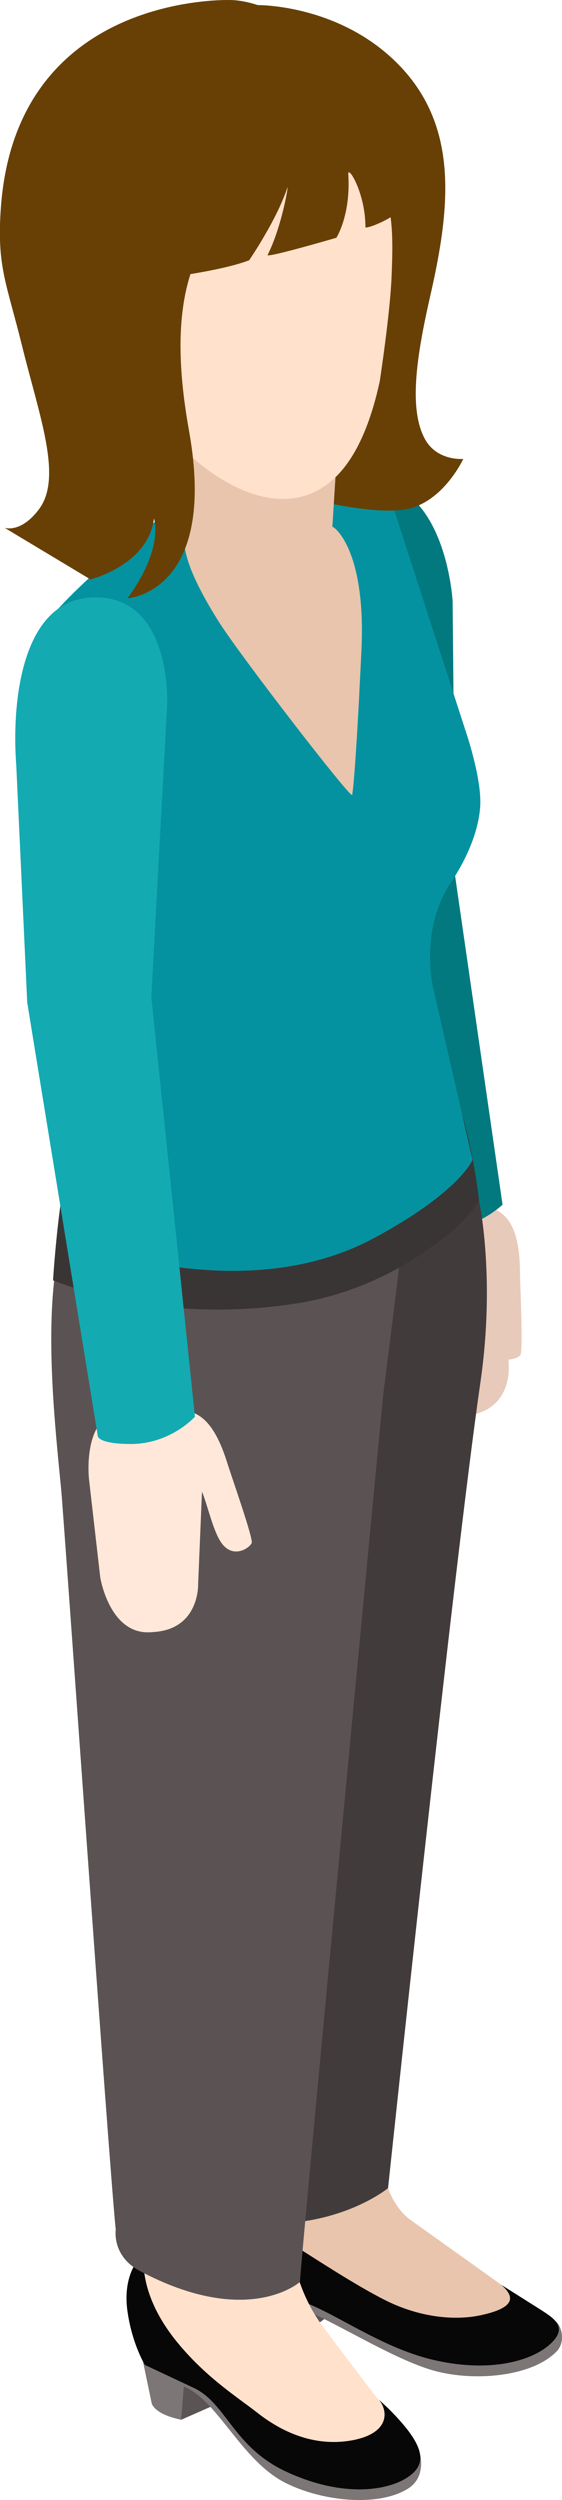 <?xml version="1.0" encoding="UTF-8" standalone="no"?>
<!-- Created with Inkscape (http://www.inkscape.org/) -->

<svg
   xmlns:dc="http://purl.org/dc/elements/1.1/"
   xmlns:cc="http://creativecommons.org/ns#"
   xmlns:rdf="http://www.w3.org/1999/02/22-rdf-syntax-ns#"
   xmlns:svg="http://www.w3.org/2000/svg"
   xmlns="http://www.w3.org/2000/svg"
   xmlns:sodipodi="http://sodipodi.sourceforge.net/DTD/sodipodi-0.dtd"
   xmlns:inkscape="http://www.inkscape.org/namespaces/inkscape"
   width="13.85mm"
   height="61.511mm"
   viewBox="0 0 13.85 61.511"
   version="1.1"
   id="svg164967"
   inkscape:version="0.92.3 (2405546, 2018-03-11)"
   sodipodi:docname="people-business-13.svg">
  <defs
     id="defs164961" />
  <sodipodi:namedview
     id="base"
     pagecolor="#ffffff"
     bordercolor="#666666"
     borderopacity="1.0"
     inkscape:pageopacity="0.0"
     inkscape:pageshadow="2"
     inkscape:zoom="0.35"
     inkscape:cx="-546.68374"
     inkscape:cy="539.09784"
     inkscape:document-units="mm"
     inkscape:current-layer="layer1"
     showgrid="false"
     fit-margin-top="0"
     fit-margin-left="0"
     fit-margin-right="0"
     fit-margin-bottom="0"
     inkscape:window-width="1366"
     inkscape:window-height="716"
     inkscape:window-x="-8"
     inkscape:window-y="-8"
     inkscape:window-maximized="1" />
  <g
     inkscape:label="Layer 1"
     inkscape:groupmode="layer"
     id="layer1"
     transform="translate(-67.158,-229.959)">
    <g
       id="g2310"
       transform="matrix(0.353,0,0,-0.353,78.127,260.368)">
      <path
         d="M 0,0 C -0.374,-1.542 1.391,-3.045 2.749,-3.375 3.223,-3.491 2.801,-6.454 3.233,-7.704 3.688,-9.016 4.983,-8.611 5.25,-8.319 5.46,-8.09 5.241,-3.563 5.226,-2.419 5.181,1.391 3.815,1.863 2.457,2.191 1.101,2.522 0.379,1.542 0,0"
         style="fill:#e8caba;fill-opacity:1;fill-rule:nonzero;stroke:none"
         id="path2312"
         inkscape:connector-curvature="0" />
    </g>
    <g
       id="g2314"
       transform="matrix(0.353,0,0,-0.353,77.483,259.478)">
      <path
         d="m 0,0 3.999,0.496 2.064,-4.735 0.09,-0.805 0.113,-6.489 c 0,0 0.295,-3.115 -2.894,-3.512 -2.081,-0.258 -0.226,-0.029 -0.226,-0.029 -2.854,-0.355 -3.728,3.612 -3.728,3.612 L -1.776,-4.64 C -2.031,-2.892 -1.835,-0.23 0,0"
         style="fill:#e8caba;fill-opacity:1;fill-rule:nonzero;stroke:none"
         id="path2316"
         inkscape:connector-curvature="0" />
    </g>
    <g
       id="g2318"
       transform="matrix(0.353,0,0,-0.353,79.543,259.6)">
      <path
         d="m 0,0 c 0,0 -1.657,-1.586 -3.874,-1.694 -0.714,-0.035 -2.812,-0.479 -2.812,-0.479 l -5.248,24.162 -1.734,16.439 c -0.817,4.362 -1.192,11.531 3.536,12.009 6.16,0.623 6.646,-8.375 6.646,-8.375 L -3.308,22.88 Z"
         style="fill:#01797f;fill-opacity:1;fill-rule:nonzero;stroke:none"
         id="path2320"
         inkscape:connector-curvature="0" />
    </g>
    <g
       id="g2322"
       transform="matrix(0.353,0,0,-0.353,79.509,286.175)">
      <path
         d="m 0,0 c -0.056,0.056 -6.227,4.445 -6.298,4.496 -2.676,1.94 -2.163,6.971 -2.163,6.971 0,0 5.137,38.654 7.002,51.518 1.06,7.318 -0.103,12.633 -0.103,12.633 L -21.08,72.944 c 0.071,-1.608 -1.629,-1.791 -1.316,-2.641 0.44,-1.194 0.048,-4.774 0.077,-7.85 l 3.562,-54.078 0.069,-1.454 0.138,-3.391 c 0,-1.166 1.099,-3.265 2.631,-3.669 1.315,-0.345 2.491,-0.692 2.491,-0.692 0,0 12.598,-2.816 13.755,-2.329 C 2.907,-2.077 0.277,-0.278 0,0"
         style="fill:#e8c5ac;fill-opacity:1;fill-rule:nonzero;stroke:none"
         id="path2324"
         inkscape:connector-curvature="0" />
    </g>
    <g
       id="g2326"
       transform="matrix(0.353,0,0,-0.353,72.073,260.442)">
      <path
         d="m 0,0 c 0.071,-1.608 -1.629,-1.791 -1.315,-2.641 0.439,-1.194 0.047,-4.774 0.076,-7.851 l 3.562,-54.077 0.07,-1.454 c 0,0 2.288,-2.86 5.045,-2.426 3.647,0.576 5.73,2.288 5.73,2.288 0,0 4.588,43.338 6.453,56.202 1.06,7.318 -0.102,12.632 -0.102,12.632 z"
         style="fill:#423b3b;fill-opacity:1;fill-rule:nonzero;stroke:none"
         id="path2328"
         inkscape:connector-curvature="0" />
    </g>
    <g
       id="g2330"
       transform="matrix(0.353,0,0,-0.353,74.345,287.6)">
      <path
         d="M 0,0 2.734,1.974 0.155,3.926 -1.54,3.564 Z"
         style="fill:#5b5454;fill-opacity:1;fill-rule:nonzero;stroke:none"
         id="path2332"
         inkscape:connector-curvature="0" />
    </g>
    <g
       id="g2334"
       transform="matrix(0.353,0,0,-0.353,73.103,286.341)">
      <path
         d="m 0,0 1.257,-2.851 c 0,0 0.186,-0.521 1.471,-0.671 0.335,-0.041 0.792,-0.046 0.792,-0.046 l -0.451,3.443 z"
         style="fill:#7c7676;fill-opacity:1;fill-rule:nonzero;stroke:none"
         id="path2336"
         inkscape:connector-curvature="0" />
    </g>
    <g
       id="g2338"
       transform="matrix(0.353,0,0,-0.353,80.87,287.82)">
      <path
         d="M 0,0 C 0.711,0.719 0.324,1.941 -0.13,2.161 -1.978,3.056 -2.957,3.488 -2.957,3.488 -2.035,2.697 -3.894,2.5 -5.44,2.123 c -1.884,-0.46 -3.985,-0.566 -6.412,0.191 -1.716,0.537 -4.81,2.019 -6.071,2.6 -4.22,1.942 -5.104,4.246 -5.104,4.246 0,0 -0.044,-1.006 0.285,-2.55 0.48,-2.262 1.513,-2.463 1.513,-2.463 0,0 -0.23,-0.193 2.006,-0.659 2.518,-0.525 7.494,-3.988 10.826,-4.854 C -5.633,-2.082 -1.722,-1.738 0,0"
         style="fill:#7c7676;fill-opacity:1;fill-rule:nonzero;stroke:none"
         id="path2340"
         inkscape:connector-curvature="0" />
    </g>
    <g
       id="g2342"
       transform="matrix(0.353,0,0,-0.353,80.78,287.572)">
      <path
         d="M 0,0 C 0.991,1.052 0.063,1.632 -0.789,2.187 -0.912,2.267 -3.602,3.96 -3.602,3.96 -2.68,3.168 -2.511,2.372 -5.037,1.835 -6.935,1.431 -9.353,1.725 -11.63,2.853 c -2.116,1.048 -5.265,3.133 -6.108,3.646 -3.97,2.414 -5.106,4.245 -5.106,4.245 0,0 -0.635,-2.744 -0.306,-4.29 0.48,-2.263 1.646,-3.321 1.646,-3.321 l 3.367,-0.142 C -15.68,2.406 -12.26,-0.375 -8.288,-1.287 -4.215,-2.224 -1.209,-1.285 0,0"
         style="fill:#070707;fill-opacity:1;fill-rule:nonzero;stroke:none"
         id="path2344"
         inkscape:connector-curvature="0" />
    </g>
    <g
       id="g2346"
       transform="matrix(0.353,0,0,-0.353,76.455,288.964)">
      <path
         d="m 0,0 c -0.061,0.053 -2.982,3.897 -3.803,5 -3.183,4.292 -2.253,9.748 -2.253,9.748 l 0.077,0.634 5.425,59.703 c 0,0 -0.036,0.919 0.113,2.794 0.056,0.695 2.661,1.811 2.671,2.337 H -22.201 L -22.289,79.8 c -0.995,-5.022 0.292,-13.72 0.659,-16.867 0.212,-1.838 4.823,-45.84 5.3,-50.527 l 0.125,-4.793 c 0,-1.166 0.247,-1.595 1.052,-2.959 0.899,-1.523 6.921,-6.368 6.921,-6.368 0,0 3.843,-3.392 7.609,-1.885 1.951,0.78 1.826,2.354 0.827,3.403 C 0.141,-0.127 0.072,-0.063 0,0"
         style="fill:#ffe1cc;fill-opacity:1;fill-rule:nonzero;stroke:none"
         id="path2348"
         inkscape:connector-curvature="0" />
    </g>
    <g
       id="g2350"
       transform="matrix(0.353,0,0,-0.353,71.622,289.496)">
      <path
         d="M 0,0 3.087,1.359 0.969,3.807 h -1.733 z"
         style="fill:#5b5454;fill-opacity:1;fill-rule:nonzero;stroke:none"
         id="path2352"
         inkscape:connector-curvature="0" />
    </g>
    <g
       id="g2354"
       transform="matrix(0.353,0,0,-0.353,70.67,288.006)">
      <path
         d="m 0,0 0.636,-3.05 c 0,0 0.073,-0.549 1.3,-0.965 0.32,-0.108 0.763,-0.207 0.763,-0.207 l 0.277,3.461 z"
         style="fill:#7c7676;fill-opacity:1;fill-rule:nonzero;stroke:none"
         id="path2356"
         inkscape:connector-curvature="0" />
    </g>
    <g
       id="g2358"
       transform="matrix(0.353,0,0,-0.353,77.2,291.198)">
      <path
         d="M 0,0 C 1.44,0.872 0.846,2.652 0.746,2.848 -0.084,4.51 -1.419,4.254 -1.419,4.254 -0.684,3.288 -3.351,2.24 -4.944,2.193 c -1.939,-0.055 -3.951,1.292 -6.165,2.538 -1.569,0.882 -3.154,2.861 -4.149,3.831 -3.045,2.976 -3.21,5.554 -3.21,5.554 0,0 -0.251,-0.975 -0.251,-2.554 0,-2.314 0.969,-2.723 0.969,-2.723 0,0 0.126,-0.808 2.215,-1.731 2.353,-1.038 3.959,-5.156 7.039,-6.696 C -5.943,-0.863 -2.094,-1.266 0,0"
         style="fill:#7c7676;fill-opacity:1;fill-rule:nonzero;stroke:none"
         id="path2360"
         inkscape:connector-curvature="0" />
    </g>
    <g
       id="g2362"
       transform="matrix(0.353,0,0,-0.353,77.164,290.936)">
      <path
         d="m 0,0 c 1.592,0.969 1.332,2.302 -1.194,4.828 -0.104,0.104 -0.679,0.637 -0.679,0.637 0.735,-0.966 0.551,-2.41 -1.999,-2.836 -2.076,-0.346 -4.291,0.208 -6.506,1.938 -1.417,1.109 -3.53,2.423 -5.538,4.846 -2.963,3.577 -2.353,6.298 -2.353,6.298 0,0 -1.592,-1.176 -1.176,-4.084 0.328,-2.291 1.215,-3.724 1.215,-3.724 l 3.421,-1.605 c 2.283,-1.084 2.742,-4.111 6.434,-5.83 C -4.586,-1.298 -1.508,-0.917 0,0"
         style="fill:#070707;fill-opacity:1;fill-rule:nonzero;stroke:none"
         id="path2364"
         inkscape:connector-curvature="0" />
    </g>
    <g
       id="g2366"
       transform="matrix(0.353,0,0,-0.353,68.592,260.813)">
      <path
         d="m 0,0 c -0.995,-5.022 -0.215,-12.062 0.207,-16.4 0.18,-1.842 3.331,-46.926 3.81,-51.613 0,0 -0.278,-1.825 1.665,-2.859 7.575,-4.03 11.198,-0.772 11.198,-0.772 0.009,1.118 5.801,61.759 5.801,61.759 0,0 1.267,9.918 1.276,10.443 L 0.088,0.416 Z"
         style="fill:#5b5353;fill-opacity:1;fill-rule:nonzero;stroke:none"
         id="path2368"
         inkscape:connector-curvature="0" />
    </g>
    <g
       id="g2370"
       transform="matrix(0.353,0,0,-0.353,68.546,260.481)">
      <path
         d="m 0,0 c -0.093,-0.937 -0.173,-1.869 -0.229,-2.779 2.607,-1.015 8.778,-2.862 16.911,-1.621 5.704,0.87 9.382,3.87 10.153,4.43 1.23,0.894 2.085,1.83 2.682,2.756 -0.3,2.487 -0.759,4.494 -1.19,6.027 -0.237,0.418 -0.456,0.753 -0.618,0.995 L 2.499,4.059 0.439,3.536 C 0.288,2.567 0.169,1.595 0.063,0.627 0.041,0.417 0.02,0.209 0,0"
         style="fill:#3a3535;fill-opacity:1;fill-rule:nonzero;stroke:none"
         id="path2372"
         inkscape:connector-curvature="0" />
    </g>
    <g
       id="g2374"
       transform="matrix(0.353,0,0,-0.353,76.677,241.905)">
      <path
         d="m 0,0 5.537,-17.096 c 0,0 1.177,-3.392 1.017,-5.354 -0.228,-2.764 -2.069,-5.24 -2.194,-5.444 -1.315,-2.146 -1.529,-4.794 -1.114,-7.009 l 2.775,-12.095 c 0,0 -0.852,-2.215 -6.852,-5.445 -9.523,-5.127 -21.477,-0.067 -21.477,-0.067 -0.486,0.437 0.515,5.628 0.621,6.158 l 1.567,8.447 c 0.278,1.317 0.374,2.67 0.278,4.012 l -3.322,11.259 c 0,0 -3.046,10.337 -0.093,13.66 2.563,2.881 7.476,6.921 9.967,8.49 0.627,0.393 2.031,1.014 3.692,1.477 0,0 6.068,1.291 9.598,-0.993"
         style="fill:#0592a0;fill-opacity:1;fill-rule:nonzero;stroke:none"
         id="path2376"
         inkscape:connector-curvature="0" />
    </g>
    <g
       id="g2378"
       transform="matrix(0.353,0,0,-0.353,75.837,249.514)">
      <path
         d="M 0,0 C 0,0.091 0.145,0.397 0.5,7.142 L -3.577,4.326 C -1.65,1.847 0,-0.182 0,0"
         style="fill:#c8fafc;fill-opacity:1;fill-rule:nonzero;stroke:none"
         id="path2380"
         inkscape:connector-curvature="0" />
    </g>
    <g
       id="g2382"
       transform="matrix(0.353,0,0,-0.353,70.74,265.648)">
      <path
         d="M 0,0 C 0.086,-1.584 2.208,-2.514 3.604,-2.44 4.09,-2.415 4.542,-5.374 5.316,-6.444 6.128,-7.571 7.252,-6.81 7.423,-6.453 7.558,-6.174 6.043,-1.902 5.701,-0.81 4.56,2.826 3.116,2.882 1.722,2.807 0.326,2.733 -0.083,1.585 0,0"
         style="fill:#ffe8d9;fill-opacity:1;fill-rule:nonzero;stroke:none"
         id="path2384"
         inkscape:connector-curvature="0" />
    </g>
    <g
       id="g2386"
       transform="matrix(0.353,0,0,-0.353,70.072,264.742)">
      <path
         d="m 0,0 4.021,0.261 1.783,-4.849 0.044,-0.809 -0.271,-6.484 c 0,0 0.112,-3.126 -3.096,-3.336 -2.093,-0.136 -0.227,-0.015 -0.227,-0.015 -2.87,-0.187 -3.51,3.825 -3.51,3.825 l -0.79,6.88 C -2.197,-2.767 -1.845,-0.121 0,0"
         style="fill:#ffe8d9;fill-opacity:1;fill-rule:nonzero;stroke:none"
         id="path2388"
         inkscape:connector-curvature="0" />
    </g>
    <g
       id="g2390"
       transform="matrix(0.353,0,0,-0.353,71.962,264.816)">
      <path
         d="m 0,0 c 0,0 -1.696,-1.901 -4.465,-1.901 -2.491,0 -2.329,0.632 -2.329,0.632 l -4.915,30.141 -0.764,16.511 c -0.326,4.263 0.31,11.398 5.151,11.709 5.793,0.372 5.378,-7.522 5.378,-7.522 L -3.046,29.255 Z"
         style="fill:#14aab2;fill-opacity:1;fill-rule:nonzero;stroke:none"
         id="path2392"
         inkscape:connector-curvature="0" />
    </g>
    <g
       id="g2394"
       transform="matrix(0.353,0,0,-0.353,73.506,230.084)">
      <path
         d="m 0,0 c 0,0 5.322,0.071 9.408,-3.726 4.707,-4.375 4.093,-10.221 2.644,-16.557 -1.017,-4.445 -1.476,-7.936 -0.368,-9.967 0.843,-1.547 2.675,-1.384 2.675,-1.384 0,0 -1.245,-2.715 -3.598,-3.414 -2.354,-0.7 -7.677,0.779 -7.677,0.779 0,0 -2.524,13.37 -2.5,14.278 C 0.609,-19.082 0,0 0,0"
         style="fill:#684005;fill-opacity:1;fill-rule:nonzero;stroke:none"
         id="path2396"
         inkscape:connector-curvature="0" />
    </g>
    <g
       id="g2398"
       transform="matrix(0.353,0,0,-0.353,75.348,242.937)">
      <path
         d="m 0,0 c -0.246,0.328 2.395,-1.016 2.031,-8.583 -0.463,-9.598 -0.646,-9.958 -0.646,-10.059 0,-0.396 -7.782,9.644 -9.323,12.089 -3.136,4.984 -2.399,6.091 -2.214,7.384 L -9.246,13.723 0.79,12.616 Z"
         style="fill:#e8c5ac;fill-opacity:1;fill-rule:nonzero;stroke:none"
         id="path2400"
         inkscape:connector-curvature="0" />
    </g>
    <g
       id="g2402"
       transform="matrix(0.353,0,0,-0.353,74.626,233.285)">
      <path
         d="m 0,0 c 6.645,-0.554 6.316,-6.092 6.185,-9.783 -0.094,-2.583 -0.831,-7.383 -0.831,-7.383 -1.028,-4.722 -2.867,-7.366 -5.445,-8.029 -3.231,-0.83 -7.371,1.612 -10.685,6.061 -2.935,3.941 -3.193,6.409 -3.223,6.995 L -15.254,2.333 C -15.254,2.333 -3.532,0.294 0,0"
         style="fill:#ffe1cc;fill-opacity:1;fill-rule:nonzero;stroke:none"
         id="path2404"
         inkscape:connector-curvature="0" />
    </g>
    <g
       id="g2406"
       transform="matrix(0.353,0,0,-0.353,72.852,229.96)">
      <path
         d="m 0,0 c 0,0 -14.979,0.592 -16.068,-14.451 -0.299,-4.122 0.384,-5.226 1.476,-9.649 1.227,-4.958 2.843,-9.178 1.182,-11.393 -1.27,-1.693 -2.4,-1.292 -2.4,-1.292 l 5.998,-3.599 c 0,0 4.045,1.013 4.43,4.244 0,0 0.738,-2.029 -1.847,-5.559 0,0 6.328,0.367 4.291,11.697 -1.245,6.94 -0.413,11.028 1.526,13.797 1.65,2.36 4.235,3.443 5.628,4.615 1.754,1.474 4.041,4.886 0.669,9.136 C 2.929,0.011 0,0 0,0"
         style="fill:#684005;fill-opacity:1;fill-rule:nonzero;stroke:none"
         id="path2408"
         inkscape:connector-curvature="0" />
    </g>
    <g
       id="g2410"
       transform="matrix(0.353,0,0,-0.353,72.874,232.975)">
      <path
         d="m 0,0 -4.521,-10.798 c 0,0 3.783,0.462 5.721,1.199 0,0 1.912,2.778 2.676,5.077 0.093,0.277 -0.37,-2.677 -1.385,-4.707 -0.116,-0.233 4.8,1.2 4.8,1.2 0,0 1.015,1.569 0.831,4.43 -0.044,0.67 1.198,-1.286 1.198,-3.692 0,-0.186 2.756,0.853 2.771,1.846 0.091,6.091 -5.724,8.214 -5.724,8.214 z"
         style="fill:#684005;fill-opacity:1;fill-rule:nonzero;stroke:none"
         id="path2412"
         inkscape:connector-curvature="0" />
    </g>
  </g>
</svg>
